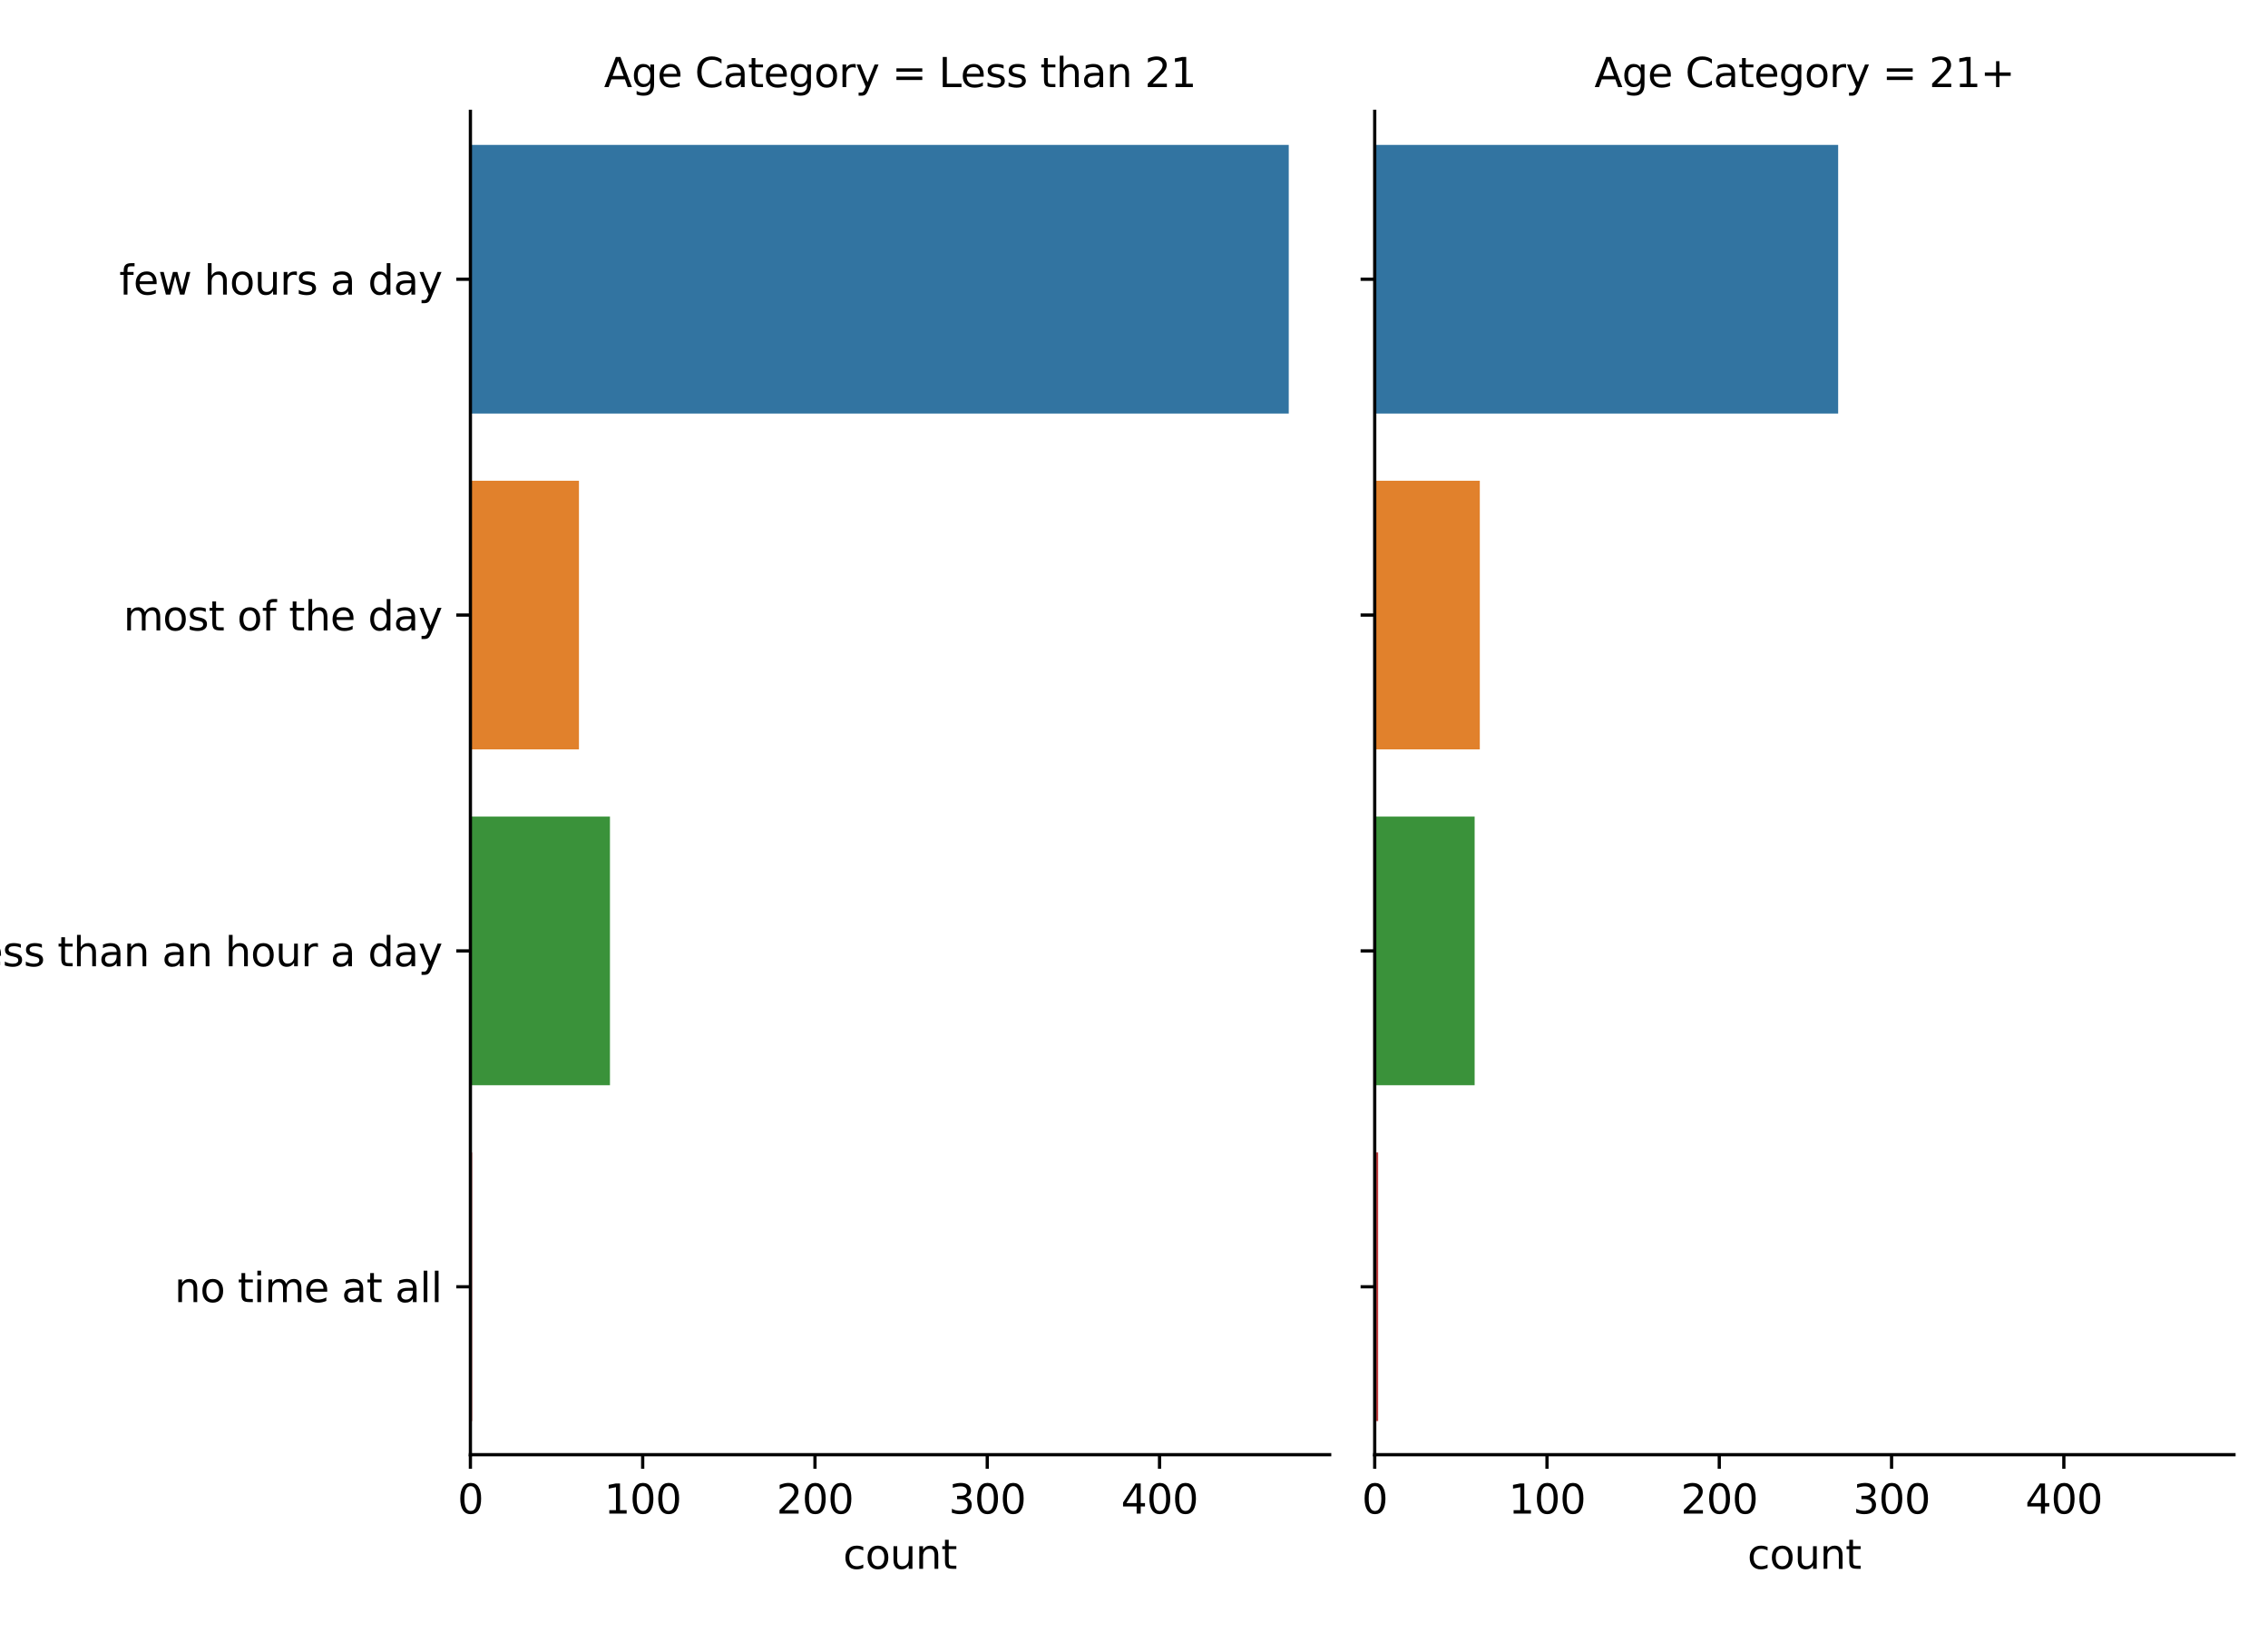 <?xml version="1.0" encoding="utf-8" standalone="no"?>
<!DOCTYPE svg PUBLIC "-//W3C//DTD SVG 1.1//EN"
  "http://www.w3.org/Graphics/SVG/1.1/DTD/svg11.dtd">
<svg height="407pt" version="1.1" viewBox="0 0 562 407" width="562pt" xmlns="http://www.w3.org/2000/svg" xmlns:xlink="http://www.w3.org/1999/xlink">
 <defs>
  <style type="text/css">*{stroke-linecap:butt;stroke-linejoin:round;}</style>
 </defs>
 <g id="figure_1">
  <g id="patch_1">
   <path d="M 0 407 
L 562 407 
L 562 0 
L 0 0 
z
" style="fill:#ffffff;"/>
  </g>
  <g id="axes_1">
   <g id="patch_2">
    <path d="M 116.565 360.471 
L 329.487 360.471 
L 329.487 27.584 
L 116.565 27.584 
z
" style="fill:#ffffff;"/>
   </g>
   <g id="patch_3">
    <path clip-path="url(#p63ddb9bdd5)" d="M 116.565 35.906 
L 319.347 35.906 
L 319.347 102.483 
L 116.565 102.483 
z
" style="fill:#3274a1;"/>
   </g>
   <g id="patch_4">
    <path clip-path="url(#p63ddb9bdd5)" d="M 116.565 119.128 
L 143.46 119.128 
L 143.46 185.705 
L 116.565 185.705 
z
" style="fill:#e1812c;"/>
   </g>
   <g id="patch_5">
    <path clip-path="url(#p63ddb9bdd5)" d="M 116.565 202.349 
L 151.145 202.349 
L 151.145 268.927 
L 116.565 268.927 
z
" style="fill:#3a923a;"/>
   </g>
   <g id="patch_6">
    <path clip-path="url(#p63ddb9bdd5)" d="M 116.565 285.571 
L 116.992 285.571 
L 116.992 352.148 
L 116.565 352.148 
z
" style="fill:#c03d3e;"/>
   </g>
   <g id="matplotlib.axis_1">
    <g id="xtick_1">
     <g id="line2d_1">
      <defs>
       <path d="M 0 0 
L 0 3.5 
" id="mf1cb4cfbfd" style="stroke:#000000;stroke-width:0.8;"/>
      </defs>
      <g>
       <use style="stroke:#000000;stroke-width:0.8;" x="116.565" xlink:href="#mf1cb4cfbfd" y="360.471"/>
      </g>
     </g>
     <g id="text_1">
      <!-- 0 -->
      <g transform="translate(113.384 375.069)scale(0.1 -0.1)">
       <defs>
        <path d="M 2034 4250 
Q 1547 4250 1301 3770 
Q 1056 3291 1056 2328 
Q 1056 1369 1301 889 
Q 1547 409 2034 409 
Q 2525 409 2770 889 
Q 3016 1369 3016 2328 
Q 3016 3291 2770 3770 
Q 2525 4250 2034 4250 
z
M 2034 4750 
Q 2819 4750 3233 4129 
Q 3647 3509 3647 2328 
Q 3647 1150 3233 529 
Q 2819 -91 2034 -91 
Q 1250 -91 836 529 
Q 422 1150 422 2328 
Q 422 3509 836 4129 
Q 1250 4750 2034 4750 
z
" id="DejaVuSans-30" transform="scale(0.016)"/>
       </defs>
       <use xlink:href="#DejaVuSans-30"/>
      </g>
     </g>
    </g>
    <g id="xtick_2">
     <g id="line2d_2">
      <g>
       <use style="stroke:#000000;stroke-width:0.8;" x="159.256" xlink:href="#mf1cb4cfbfd" y="360.471"/>
      </g>
     </g>
     <g id="text_2">
      <!-- 100 -->
      <g transform="translate(149.712 375.069)scale(0.1 -0.1)">
       <defs>
        <path d="M 794 531 
L 1825 531 
L 1825 4091 
L 703 3866 
L 703 4441 
L 1819 4666 
L 2450 4666 
L 2450 531 
L 3481 531 
L 3481 0 
L 794 0 
L 794 531 
z
" id="DejaVuSans-31" transform="scale(0.016)"/>
       </defs>
       <use xlink:href="#DejaVuSans-31"/>
       <use x="63.623" xlink:href="#DejaVuSans-30"/>
       <use x="127.246" xlink:href="#DejaVuSans-30"/>
      </g>
     </g>
    </g>
    <g id="xtick_3">
     <g id="line2d_3">
      <g>
       <use style="stroke:#000000;stroke-width:0.8;" x="201.947" xlink:href="#mf1cb4cfbfd" y="360.471"/>
      </g>
     </g>
     <g id="text_3">
      <!-- 200 -->
      <g transform="translate(192.403 375.069)scale(0.1 -0.1)">
       <defs>
        <path d="M 1228 531 
L 3431 531 
L 3431 0 
L 469 0 
L 469 531 
Q 828 903 1448 1529 
Q 2069 2156 2228 2338 
Q 2531 2678 2651 2914 
Q 2772 3150 2772 3378 
Q 2772 3750 2511 3984 
Q 2250 4219 1831 4219 
Q 1534 4219 1204 4116 
Q 875 4013 500 3803 
L 500 4441 
Q 881 4594 1212 4672 
Q 1544 4750 1819 4750 
Q 2544 4750 2975 4387 
Q 3406 4025 3406 3419 
Q 3406 3131 3298 2873 
Q 3191 2616 2906 2266 
Q 2828 2175 2409 1742 
Q 1991 1309 1228 531 
z
" id="DejaVuSans-32" transform="scale(0.016)"/>
       </defs>
       <use xlink:href="#DejaVuSans-32"/>
       <use x="63.623" xlink:href="#DejaVuSans-30"/>
       <use x="127.246" xlink:href="#DejaVuSans-30"/>
      </g>
     </g>
    </g>
    <g id="xtick_4">
     <g id="line2d_4">
      <g>
       <use style="stroke:#000000;stroke-width:0.8;" x="244.638" xlink:href="#mf1cb4cfbfd" y="360.471"/>
      </g>
     </g>
     <g id="text_4">
      <!-- 300 -->
      <g transform="translate(235.094 375.069)scale(0.1 -0.1)">
       <defs>
        <path d="M 2597 2516 
Q 3050 2419 3304 2112 
Q 3559 1806 3559 1356 
Q 3559 666 3084 287 
Q 2609 -91 1734 -91 
Q 1441 -91 1130 -33 
Q 819 25 488 141 
L 488 750 
Q 750 597 1062 519 
Q 1375 441 1716 441 
Q 2309 441 2620 675 
Q 2931 909 2931 1356 
Q 2931 1769 2642 2001 
Q 2353 2234 1838 2234 
L 1294 2234 
L 1294 2753 
L 1863 2753 
Q 2328 2753 2575 2939 
Q 2822 3125 2822 3475 
Q 2822 3834 2567 4026 
Q 2313 4219 1838 4219 
Q 1578 4219 1281 4162 
Q 984 4106 628 3988 
L 628 4550 
Q 988 4650 1302 4700 
Q 1616 4750 1894 4750 
Q 2613 4750 3031 4423 
Q 3450 4097 3450 3541 
Q 3450 3153 3228 2886 
Q 3006 2619 2597 2516 
z
" id="DejaVuSans-33" transform="scale(0.016)"/>
       </defs>
       <use xlink:href="#DejaVuSans-33"/>
       <use x="63.623" xlink:href="#DejaVuSans-30"/>
       <use x="127.246" xlink:href="#DejaVuSans-30"/>
      </g>
     </g>
    </g>
    <g id="xtick_5">
     <g id="line2d_5">
      <g>
       <use style="stroke:#000000;stroke-width:0.8;" x="287.329" xlink:href="#mf1cb4cfbfd" y="360.471"/>
      </g>
     </g>
     <g id="text_5">
      <!-- 400 -->
      <g transform="translate(277.785 375.069)scale(0.1 -0.1)">
       <defs>
        <path d="M 2419 4116 
L 825 1625 
L 2419 1625 
L 2419 4116 
z
M 2253 4666 
L 3047 4666 
L 3047 1625 
L 3713 1625 
L 3713 1100 
L 3047 1100 
L 3047 0 
L 2419 0 
L 2419 1100 
L 313 1100 
L 313 1709 
L 2253 4666 
z
" id="DejaVuSans-34" transform="scale(0.016)"/>
       </defs>
       <use xlink:href="#DejaVuSans-34"/>
       <use x="63.623" xlink:href="#DejaVuSans-30"/>
       <use x="127.246" xlink:href="#DejaVuSans-30"/>
      </g>
     </g>
    </g>
    <g id="text_6">
     <!-- count -->
     <g transform="translate(208.92 388.747)scale(0.1 -0.1)">
      <defs>
       <path d="M 3122 3366 
L 3122 2828 
Q 2878 2963 2633 3030 
Q 2388 3097 2138 3097 
Q 1578 3097 1268 2742 
Q 959 2388 959 1747 
Q 959 1106 1268 751 
Q 1578 397 2138 397 
Q 2388 397 2633 464 
Q 2878 531 3122 666 
L 3122 134 
Q 2881 22 2623 -34 
Q 2366 -91 2075 -91 
Q 1284 -91 818 406 
Q 353 903 353 1747 
Q 353 2603 823 3093 
Q 1294 3584 2113 3584 
Q 2378 3584 2631 3529 
Q 2884 3475 3122 3366 
z
" id="DejaVuSans-63" transform="scale(0.016)"/>
       <path d="M 1959 3097 
Q 1497 3097 1228 2736 
Q 959 2375 959 1747 
Q 959 1119 1226 758 
Q 1494 397 1959 397 
Q 2419 397 2687 759 
Q 2956 1122 2956 1747 
Q 2956 2369 2687 2733 
Q 2419 3097 1959 3097 
z
M 1959 3584 
Q 2709 3584 3137 3096 
Q 3566 2609 3566 1747 
Q 3566 888 3137 398 
Q 2709 -91 1959 -91 
Q 1206 -91 779 398 
Q 353 888 353 1747 
Q 353 2609 779 3096 
Q 1206 3584 1959 3584 
z
" id="DejaVuSans-6f" transform="scale(0.016)"/>
       <path d="M 544 1381 
L 544 3500 
L 1119 3500 
L 1119 1403 
Q 1119 906 1312 657 
Q 1506 409 1894 409 
Q 2359 409 2629 706 
Q 2900 1003 2900 1516 
L 2900 3500 
L 3475 3500 
L 3475 0 
L 2900 0 
L 2900 538 
Q 2691 219 2414 64 
Q 2138 -91 1772 -91 
Q 1169 -91 856 284 
Q 544 659 544 1381 
z
M 1991 3584 
L 1991 3584 
z
" id="DejaVuSans-75" transform="scale(0.016)"/>
       <path d="M 3513 2113 
L 3513 0 
L 2938 0 
L 2938 2094 
Q 2938 2591 2744 2837 
Q 2550 3084 2163 3084 
Q 1697 3084 1428 2787 
Q 1159 2491 1159 1978 
L 1159 0 
L 581 0 
L 581 3500 
L 1159 3500 
L 1159 2956 
Q 1366 3272 1645 3428 
Q 1925 3584 2291 3584 
Q 2894 3584 3203 3211 
Q 3513 2838 3513 2113 
z
" id="DejaVuSans-6e" transform="scale(0.016)"/>
       <path d="M 1172 4494 
L 1172 3500 
L 2356 3500 
L 2356 3053 
L 1172 3053 
L 1172 1153 
Q 1172 725 1289 603 
Q 1406 481 1766 481 
L 2356 481 
L 2356 0 
L 1766 0 
Q 1100 0 847 248 
Q 594 497 594 1153 
L 594 3053 
L 172 3053 
L 172 3500 
L 594 3500 
L 594 4494 
L 1172 4494 
z
" id="DejaVuSans-74" transform="scale(0.016)"/>
      </defs>
      <use xlink:href="#DejaVuSans-63"/>
      <use x="54.98" xlink:href="#DejaVuSans-6f"/>
      <use x="116.162" xlink:href="#DejaVuSans-75"/>
      <use x="179.541" xlink:href="#DejaVuSans-6e"/>
      <use x="242.92" xlink:href="#DejaVuSans-74"/>
     </g>
    </g>
   </g>
   <g id="matplotlib.axis_2">
    <g id="ytick_1">
     <g id="line2d_6">
      <defs>
       <path d="M 0 0 
L -3.5 0 
" id="mf2300338d4" style="stroke:#000000;stroke-width:0.8;"/>
      </defs>
      <g>
       <use style="stroke:#000000;stroke-width:0.8;" x="116.565" xlink:href="#mf2300338d4" y="69.195"/>
      </g>
     </g>
     <g id="text_7">
      <!-- few hours a day -->
      <g transform="translate(29.542 72.994)scale(0.1 -0.1)">
       <defs>
        <path d="M 2375 4863 
L 2375 4384 
L 1825 4384 
Q 1516 4384 1395 4259 
Q 1275 4134 1275 3809 
L 1275 3500 
L 2222 3500 
L 2222 3053 
L 1275 3053 
L 1275 0 
L 697 0 
L 697 3053 
L 147 3053 
L 147 3500 
L 697 3500 
L 697 3744 
Q 697 4328 969 4595 
Q 1241 4863 1831 4863 
L 2375 4863 
z
" id="DejaVuSans-66" transform="scale(0.016)"/>
        <path d="M 3597 1894 
L 3597 1613 
L 953 1613 
Q 991 1019 1311 708 
Q 1631 397 2203 397 
Q 2534 397 2845 478 
Q 3156 559 3463 722 
L 3463 178 
Q 3153 47 2828 -22 
Q 2503 -91 2169 -91 
Q 1331 -91 842 396 
Q 353 884 353 1716 
Q 353 2575 817 3079 
Q 1281 3584 2069 3584 
Q 2775 3584 3186 3129 
Q 3597 2675 3597 1894 
z
M 3022 2063 
Q 3016 2534 2758 2815 
Q 2500 3097 2075 3097 
Q 1594 3097 1305 2825 
Q 1016 2553 972 2059 
L 3022 2063 
z
" id="DejaVuSans-65" transform="scale(0.016)"/>
        <path d="M 269 3500 
L 844 3500 
L 1563 769 
L 2278 3500 
L 2956 3500 
L 3675 769 
L 4391 3500 
L 4966 3500 
L 4050 0 
L 3372 0 
L 2619 2869 
L 1863 0 
L 1184 0 
L 269 3500 
z
" id="DejaVuSans-77" transform="scale(0.016)"/>
        <path id="DejaVuSans-20" transform="scale(0.016)"/>
        <path d="M 3513 2113 
L 3513 0 
L 2938 0 
L 2938 2094 
Q 2938 2591 2744 2837 
Q 2550 3084 2163 3084 
Q 1697 3084 1428 2787 
Q 1159 2491 1159 1978 
L 1159 0 
L 581 0 
L 581 4863 
L 1159 4863 
L 1159 2956 
Q 1366 3272 1645 3428 
Q 1925 3584 2291 3584 
Q 2894 3584 3203 3211 
Q 3513 2838 3513 2113 
z
" id="DejaVuSans-68" transform="scale(0.016)"/>
        <path d="M 2631 2963 
Q 2534 3019 2420 3045 
Q 2306 3072 2169 3072 
Q 1681 3072 1420 2755 
Q 1159 2438 1159 1844 
L 1159 0 
L 581 0 
L 581 3500 
L 1159 3500 
L 1159 2956 
Q 1341 3275 1631 3429 
Q 1922 3584 2338 3584 
Q 2397 3584 2469 3576 
Q 2541 3569 2628 3553 
L 2631 2963 
z
" id="DejaVuSans-72" transform="scale(0.016)"/>
        <path d="M 2834 3397 
L 2834 2853 
Q 2591 2978 2328 3040 
Q 2066 3103 1784 3103 
Q 1356 3103 1142 2972 
Q 928 2841 928 2578 
Q 928 2378 1081 2264 
Q 1234 2150 1697 2047 
L 1894 2003 
Q 2506 1872 2764 1633 
Q 3022 1394 3022 966 
Q 3022 478 2636 193 
Q 2250 -91 1575 -91 
Q 1294 -91 989 -36 
Q 684 19 347 128 
L 347 722 
Q 666 556 975 473 
Q 1284 391 1588 391 
Q 1994 391 2212 530 
Q 2431 669 2431 922 
Q 2431 1156 2273 1281 
Q 2116 1406 1581 1522 
L 1381 1569 
Q 847 1681 609 1914 
Q 372 2147 372 2553 
Q 372 3047 722 3315 
Q 1072 3584 1716 3584 
Q 2034 3584 2315 3537 
Q 2597 3491 2834 3397 
z
" id="DejaVuSans-73" transform="scale(0.016)"/>
        <path d="M 2194 1759 
Q 1497 1759 1228 1600 
Q 959 1441 959 1056 
Q 959 750 1161 570 
Q 1363 391 1709 391 
Q 2188 391 2477 730 
Q 2766 1069 2766 1631 
L 2766 1759 
L 2194 1759 
z
M 3341 1997 
L 3341 0 
L 2766 0 
L 2766 531 
Q 2569 213 2275 61 
Q 1981 -91 1556 -91 
Q 1019 -91 701 211 
Q 384 513 384 1019 
Q 384 1609 779 1909 
Q 1175 2209 1959 2209 
L 2766 2209 
L 2766 2266 
Q 2766 2663 2505 2880 
Q 2244 3097 1772 3097 
Q 1472 3097 1187 3025 
Q 903 2953 641 2809 
L 641 3341 
Q 956 3463 1253 3523 
Q 1550 3584 1831 3584 
Q 2591 3584 2966 3190 
Q 3341 2797 3341 1997 
z
" id="DejaVuSans-61" transform="scale(0.016)"/>
        <path d="M 2906 2969 
L 2906 4863 
L 3481 4863 
L 3481 0 
L 2906 0 
L 2906 525 
Q 2725 213 2448 61 
Q 2172 -91 1784 -91 
Q 1150 -91 751 415 
Q 353 922 353 1747 
Q 353 2572 751 3078 
Q 1150 3584 1784 3584 
Q 2172 3584 2448 3432 
Q 2725 3281 2906 2969 
z
M 947 1747 
Q 947 1113 1208 752 
Q 1469 391 1925 391 
Q 2381 391 2643 752 
Q 2906 1113 2906 1747 
Q 2906 2381 2643 2742 
Q 2381 3103 1925 3103 
Q 1469 3103 1208 2742 
Q 947 2381 947 1747 
z
" id="DejaVuSans-64" transform="scale(0.016)"/>
        <path d="M 2059 -325 
Q 1816 -950 1584 -1140 
Q 1353 -1331 966 -1331 
L 506 -1331 
L 506 -850 
L 844 -850 
Q 1081 -850 1212 -737 
Q 1344 -625 1503 -206 
L 1606 56 
L 191 3500 
L 800 3500 
L 1894 763 
L 2988 3500 
L 3597 3500 
L 2059 -325 
z
" id="DejaVuSans-79" transform="scale(0.016)"/>
       </defs>
       <use xlink:href="#DejaVuSans-66"/>
       <use x="35.205" xlink:href="#DejaVuSans-65"/>
       <use x="96.729" xlink:href="#DejaVuSans-77"/>
       <use x="178.516" xlink:href="#DejaVuSans-20"/>
       <use x="210.303" xlink:href="#DejaVuSans-68"/>
       <use x="273.682" xlink:href="#DejaVuSans-6f"/>
       <use x="334.863" xlink:href="#DejaVuSans-75"/>
       <use x="398.242" xlink:href="#DejaVuSans-72"/>
       <use x="439.355" xlink:href="#DejaVuSans-73"/>
       <use x="491.455" xlink:href="#DejaVuSans-20"/>
       <use x="523.242" xlink:href="#DejaVuSans-61"/>
       <use x="584.521" xlink:href="#DejaVuSans-20"/>
       <use x="616.309" xlink:href="#DejaVuSans-64"/>
       <use x="679.785" xlink:href="#DejaVuSans-61"/>
       <use x="741.064" xlink:href="#DejaVuSans-79"/>
      </g>
     </g>
    </g>
    <g id="ytick_2">
     <g id="line2d_7">
      <g>
       <use style="stroke:#000000;stroke-width:0.8;" x="116.565" xlink:href="#mf2300338d4" y="152.416"/>
      </g>
     </g>
     <g id="text_8">
      <!-- most of the day -->
      <g transform="translate(30.596 156.216)scale(0.1 -0.1)">
       <defs>
        <path d="M 3328 2828 
Q 3544 3216 3844 3400 
Q 4144 3584 4550 3584 
Q 5097 3584 5394 3201 
Q 5691 2819 5691 2113 
L 5691 0 
L 5113 0 
L 5113 2094 
Q 5113 2597 4934 2840 
Q 4756 3084 4391 3084 
Q 3944 3084 3684 2787 
Q 3425 2491 3425 1978 
L 3425 0 
L 2847 0 
L 2847 2094 
Q 2847 2600 2669 2842 
Q 2491 3084 2119 3084 
Q 1678 3084 1418 2786 
Q 1159 2488 1159 1978 
L 1159 0 
L 581 0 
L 581 3500 
L 1159 3500 
L 1159 2956 
Q 1356 3278 1631 3431 
Q 1906 3584 2284 3584 
Q 2666 3584 2933 3390 
Q 3200 3197 3328 2828 
z
" id="DejaVuSans-6d" transform="scale(0.016)"/>
       </defs>
       <use xlink:href="#DejaVuSans-6d"/>
       <use x="97.412" xlink:href="#DejaVuSans-6f"/>
       <use x="158.594" xlink:href="#DejaVuSans-73"/>
       <use x="210.693" xlink:href="#DejaVuSans-74"/>
       <use x="249.902" xlink:href="#DejaVuSans-20"/>
       <use x="281.689" xlink:href="#DejaVuSans-6f"/>
       <use x="342.871" xlink:href="#DejaVuSans-66"/>
       <use x="378.076" xlink:href="#DejaVuSans-20"/>
       <use x="409.863" xlink:href="#DejaVuSans-74"/>
       <use x="449.072" xlink:href="#DejaVuSans-68"/>
       <use x="512.451" xlink:href="#DejaVuSans-65"/>
       <use x="573.975" xlink:href="#DejaVuSans-20"/>
       <use x="605.762" xlink:href="#DejaVuSans-64"/>
       <use x="669.238" xlink:href="#DejaVuSans-61"/>
       <use x="730.518" xlink:href="#DejaVuSans-79"/>
      </g>
     </g>
    </g>
    <g id="ytick_3">
     <g id="line2d_8">
      <g>
       <use style="stroke:#000000;stroke-width:0.8;" x="116.565" xlink:href="#mf2300338d4" y="235.638"/>
      </g>
     </g>
     <g id="text_9">
      <!-- less than an hour a day -->
      <g transform="translate(-8.293 239.437)scale(0.1 -0.1)">
       <defs>
        <path d="M 603 4863 
L 1178 4863 
L 1178 0 
L 603 0 
L 603 4863 
z
" id="DejaVuSans-6c" transform="scale(0.016)"/>
       </defs>
       <use xlink:href="#DejaVuSans-6c"/>
       <use x="27.783" xlink:href="#DejaVuSans-65"/>
       <use x="89.307" xlink:href="#DejaVuSans-73"/>
       <use x="141.406" xlink:href="#DejaVuSans-73"/>
       <use x="193.506" xlink:href="#DejaVuSans-20"/>
       <use x="225.293" xlink:href="#DejaVuSans-74"/>
       <use x="264.502" xlink:href="#DejaVuSans-68"/>
       <use x="327.881" xlink:href="#DejaVuSans-61"/>
       <use x="389.16" xlink:href="#DejaVuSans-6e"/>
       <use x="452.539" xlink:href="#DejaVuSans-20"/>
       <use x="484.326" xlink:href="#DejaVuSans-61"/>
       <use x="545.605" xlink:href="#DejaVuSans-6e"/>
       <use x="608.984" xlink:href="#DejaVuSans-20"/>
       <use x="640.771" xlink:href="#DejaVuSans-68"/>
       <use x="704.15" xlink:href="#DejaVuSans-6f"/>
       <use x="765.332" xlink:href="#DejaVuSans-75"/>
       <use x="828.711" xlink:href="#DejaVuSans-72"/>
       <use x="869.824" xlink:href="#DejaVuSans-20"/>
       <use x="901.611" xlink:href="#DejaVuSans-61"/>
       <use x="962.891" xlink:href="#DejaVuSans-20"/>
       <use x="994.678" xlink:href="#DejaVuSans-64"/>
       <use x="1058.154" xlink:href="#DejaVuSans-61"/>
       <use x="1119.434" xlink:href="#DejaVuSans-79"/>
      </g>
     </g>
    </g>
    <g id="ytick_4">
     <g id="line2d_9">
      <g>
       <use style="stroke:#000000;stroke-width:0.8;" x="116.565" xlink:href="#mf2300338d4" y="318.86"/>
      </g>
     </g>
     <g id="text_10">
      <!-- no time at all -->
      <g transform="translate(43.249 322.659)scale(0.1 -0.1)">
       <defs>
        <path d="M 603 3500 
L 1178 3500 
L 1178 0 
L 603 0 
L 603 3500 
z
M 603 4863 
L 1178 4863 
L 1178 4134 
L 603 4134 
L 603 4863 
z
" id="DejaVuSans-69" transform="scale(0.016)"/>
       </defs>
       <use xlink:href="#DejaVuSans-6e"/>
       <use x="63.379" xlink:href="#DejaVuSans-6f"/>
       <use x="124.561" xlink:href="#DejaVuSans-20"/>
       <use x="156.348" xlink:href="#DejaVuSans-74"/>
       <use x="195.557" xlink:href="#DejaVuSans-69"/>
       <use x="223.34" xlink:href="#DejaVuSans-6d"/>
       <use x="320.752" xlink:href="#DejaVuSans-65"/>
       <use x="382.275" xlink:href="#DejaVuSans-20"/>
       <use x="414.062" xlink:href="#DejaVuSans-61"/>
       <use x="475.342" xlink:href="#DejaVuSans-74"/>
       <use x="514.551" xlink:href="#DejaVuSans-20"/>
       <use x="546.338" xlink:href="#DejaVuSans-61"/>
       <use x="607.617" xlink:href="#DejaVuSans-6c"/>
       <use x="635.4" xlink:href="#DejaVuSans-6c"/>
      </g>
     </g>
    </g>
    <g id="text_11">
     <!-- Internet usage -->
     <g transform="translate(-14.373 230.558)rotate(-90)scale(0.1 -0.1)">
      <defs>
       <path d="M 628 4666 
L 1259 4666 
L 1259 0 
L 628 0 
L 628 4666 
z
" id="DejaVuSans-49" transform="scale(0.016)"/>
       <path d="M 2906 1791 
Q 2906 2416 2648 2759 
Q 2391 3103 1925 3103 
Q 1463 3103 1205 2759 
Q 947 2416 947 1791 
Q 947 1169 1205 825 
Q 1463 481 1925 481 
Q 2391 481 2648 825 
Q 2906 1169 2906 1791 
z
M 3481 434 
Q 3481 -459 3084 -895 
Q 2688 -1331 1869 -1331 
Q 1566 -1331 1297 -1286 
Q 1028 -1241 775 -1147 
L 775 -588 
Q 1028 -725 1275 -790 
Q 1522 -856 1778 -856 
Q 2344 -856 2625 -561 
Q 2906 -266 2906 331 
L 2906 616 
Q 2728 306 2450 153 
Q 2172 0 1784 0 
Q 1141 0 747 490 
Q 353 981 353 1791 
Q 353 2603 747 3093 
Q 1141 3584 1784 3584 
Q 2172 3584 2450 3431 
Q 2728 3278 2906 2969 
L 2906 3500 
L 3481 3500 
L 3481 434 
z
" id="DejaVuSans-67" transform="scale(0.016)"/>
      </defs>
      <use xlink:href="#DejaVuSans-49"/>
      <use x="29.492" xlink:href="#DejaVuSans-6e"/>
      <use x="92.871" xlink:href="#DejaVuSans-74"/>
      <use x="132.08" xlink:href="#DejaVuSans-65"/>
      <use x="193.604" xlink:href="#DejaVuSans-72"/>
      <use x="232.967" xlink:href="#DejaVuSans-6e"/>
      <use x="296.346" xlink:href="#DejaVuSans-65"/>
      <use x="357.869" xlink:href="#DejaVuSans-74"/>
      <use x="397.078" xlink:href="#DejaVuSans-20"/>
      <use x="428.865" xlink:href="#DejaVuSans-75"/>
      <use x="492.244" xlink:href="#DejaVuSans-73"/>
      <use x="544.344" xlink:href="#DejaVuSans-61"/>
      <use x="605.623" xlink:href="#DejaVuSans-67"/>
      <use x="669.1" xlink:href="#DejaVuSans-65"/>
     </g>
    </g>
   </g>
   <g id="patch_7">
    <path d="M 116.565 360.471 
L 116.565 27.584 
" style="fill:none;stroke:#000000;stroke-linecap:square;stroke-linejoin:miter;stroke-width:0.8;"/>
   </g>
   <g id="patch_8">
    <path d="M 116.565 360.471 
L 329.487 360.471 
" style="fill:none;stroke:#000000;stroke-linecap:square;stroke-linejoin:miter;stroke-width:0.8;"/>
   </g>
   <g id="text_12">
    <!-- Age Category = Less than 21 -->
    <g transform="translate(149.67 21.584)scale(0.1 -0.1)">
     <defs>
      <path d="M 2188 4044 
L 1331 1722 
L 3047 1722 
L 2188 4044 
z
M 1831 4666 
L 2547 4666 
L 4325 0 
L 3669 0 
L 3244 1197 
L 1141 1197 
L 716 0 
L 50 0 
L 1831 4666 
z
" id="DejaVuSans-41" transform="scale(0.016)"/>
      <path d="M 4122 4306 
L 4122 3641 
Q 3803 3938 3442 4084 
Q 3081 4231 2675 4231 
Q 1875 4231 1450 3742 
Q 1025 3253 1025 2328 
Q 1025 1406 1450 917 
Q 1875 428 2675 428 
Q 3081 428 3442 575 
Q 3803 722 4122 1019 
L 4122 359 
Q 3791 134 3420 21 
Q 3050 -91 2638 -91 
Q 1578 -91 968 557 
Q 359 1206 359 2328 
Q 359 3453 968 4101 
Q 1578 4750 2638 4750 
Q 3056 4750 3426 4639 
Q 3797 4528 4122 4306 
z
" id="DejaVuSans-43" transform="scale(0.016)"/>
      <path d="M 678 2906 
L 4684 2906 
L 4684 2381 
L 678 2381 
L 678 2906 
z
M 678 1631 
L 4684 1631 
L 4684 1100 
L 678 1100 
L 678 1631 
z
" id="DejaVuSans-3d" transform="scale(0.016)"/>
      <path d="M 628 4666 
L 1259 4666 
L 1259 531 
L 3531 531 
L 3531 0 
L 628 0 
L 628 4666 
z
" id="DejaVuSans-4c" transform="scale(0.016)"/>
     </defs>
     <use xlink:href="#DejaVuSans-41"/>
     <use x="68.408" xlink:href="#DejaVuSans-67"/>
     <use x="131.885" xlink:href="#DejaVuSans-65"/>
     <use x="193.408" xlink:href="#DejaVuSans-20"/>
     <use x="225.195" xlink:href="#DejaVuSans-43"/>
     <use x="295.02" xlink:href="#DejaVuSans-61"/>
     <use x="356.299" xlink:href="#DejaVuSans-74"/>
     <use x="395.508" xlink:href="#DejaVuSans-65"/>
     <use x="457.031" xlink:href="#DejaVuSans-67"/>
     <use x="520.508" xlink:href="#DejaVuSans-6f"/>
     <use x="581.689" xlink:href="#DejaVuSans-72"/>
     <use x="622.803" xlink:href="#DejaVuSans-79"/>
     <use x="681.982" xlink:href="#DejaVuSans-20"/>
     <use x="713.77" xlink:href="#DejaVuSans-3d"/>
     <use x="797.559" xlink:href="#DejaVuSans-20"/>
     <use x="829.346" xlink:href="#DejaVuSans-4c"/>
     <use x="883.309" xlink:href="#DejaVuSans-65"/>
     <use x="944.832" xlink:href="#DejaVuSans-73"/>
     <use x="996.932" xlink:href="#DejaVuSans-73"/>
     <use x="1049.031" xlink:href="#DejaVuSans-20"/>
     <use x="1080.818" xlink:href="#DejaVuSans-74"/>
     <use x="1120.027" xlink:href="#DejaVuSans-68"/>
     <use x="1183.406" xlink:href="#DejaVuSans-61"/>
     <use x="1244.686" xlink:href="#DejaVuSans-6e"/>
     <use x="1308.064" xlink:href="#DejaVuSans-20"/>
     <use x="1339.852" xlink:href="#DejaVuSans-32"/>
     <use x="1403.475" xlink:href="#DejaVuSans-31"/>
    </g>
   </g>
  </g>
  <g id="axes_2">
   <g id="patch_9">
    <path d="M 340.648 360.471 
L 553.57 360.471 
L 553.57 27.584 
L 340.648 27.584 
z
" style="fill:#ffffff;"/>
   </g>
   <g id="patch_10">
    <path clip-path="url(#pd6108d1346)" d="M 340.648 35.906 
L 455.487 35.906 
L 455.487 102.483 
L 340.648 102.483 
z
" style="fill:#3274a1;"/>
   </g>
   <g id="patch_11">
    <path clip-path="url(#pd6108d1346)" d="M 340.648 119.128 
L 366.69 119.128 
L 366.69 185.705 
L 340.648 185.705 
z
" style="fill:#e1812c;"/>
   </g>
   <g id="patch_12">
    <path clip-path="url(#pd6108d1346)" d="M 340.648 202.349 
L 365.409 202.349 
L 365.409 268.927 
L 340.648 268.927 
z
" style="fill:#3a923a;"/>
   </g>
   <g id="patch_13">
    <path clip-path="url(#pd6108d1346)" d="M 340.648 285.571 
L 341.502 285.571 
L 341.502 352.148 
L 340.648 352.148 
z
" style="fill:#c03d3e;"/>
   </g>
   <g id="matplotlib.axis_3">
    <g id="xtick_6">
     <g id="line2d_10">
      <g>
       <use style="stroke:#000000;stroke-width:0.8;" x="340.648" xlink:href="#mf1cb4cfbfd" y="360.471"/>
      </g>
     </g>
     <g id="text_13">
      <!-- 0 -->
      <g transform="translate(337.467 375.069)scale(0.1 -0.1)">
       <use xlink:href="#DejaVuSans-30"/>
      </g>
     </g>
    </g>
    <g id="xtick_7">
     <g id="line2d_11">
      <g>
       <use style="stroke:#000000;stroke-width:0.8;" x="383.34" xlink:href="#mf1cb4cfbfd" y="360.471"/>
      </g>
     </g>
     <g id="text_14">
      <!-- 100 -->
      <g transform="translate(373.796 375.069)scale(0.1 -0.1)">
       <use xlink:href="#DejaVuSans-31"/>
       <use x="63.623" xlink:href="#DejaVuSans-30"/>
       <use x="127.246" xlink:href="#DejaVuSans-30"/>
      </g>
     </g>
    </g>
    <g id="xtick_8">
     <g id="line2d_12">
      <g>
       <use style="stroke:#000000;stroke-width:0.8;" x="426.031" xlink:href="#mf1cb4cfbfd" y="360.471"/>
      </g>
     </g>
     <g id="text_15">
      <!-- 200 -->
      <g transform="translate(416.487 375.069)scale(0.1 -0.1)">
       <use xlink:href="#DejaVuSans-32"/>
       <use x="63.623" xlink:href="#DejaVuSans-30"/>
       <use x="127.246" xlink:href="#DejaVuSans-30"/>
      </g>
     </g>
    </g>
    <g id="xtick_9">
     <g id="line2d_13">
      <g>
       <use style="stroke:#000000;stroke-width:0.8;" x="468.722" xlink:href="#mf1cb4cfbfd" y="360.471"/>
      </g>
     </g>
     <g id="text_16">
      <!-- 300 -->
      <g transform="translate(459.178 375.069)scale(0.1 -0.1)">
       <use xlink:href="#DejaVuSans-33"/>
       <use x="63.623" xlink:href="#DejaVuSans-30"/>
       <use x="127.246" xlink:href="#DejaVuSans-30"/>
      </g>
     </g>
    </g>
    <g id="xtick_10">
     <g id="line2d_14">
      <g>
       <use style="stroke:#000000;stroke-width:0.8;" x="511.413" xlink:href="#mf1cb4cfbfd" y="360.471"/>
      </g>
     </g>
     <g id="text_17">
      <!-- 400 -->
      <g transform="translate(501.869 375.069)scale(0.1 -0.1)">
       <use xlink:href="#DejaVuSans-34"/>
       <use x="63.623" xlink:href="#DejaVuSans-30"/>
       <use x="127.246" xlink:href="#DejaVuSans-30"/>
      </g>
     </g>
    </g>
    <g id="text_18">
     <!-- count -->
     <g transform="translate(433.003 388.747)scale(0.1 -0.1)">
      <use xlink:href="#DejaVuSans-63"/>
      <use x="54.98" xlink:href="#DejaVuSans-6f"/>
      <use x="116.162" xlink:href="#DejaVuSans-75"/>
      <use x="179.541" xlink:href="#DejaVuSans-6e"/>
      <use x="242.92" xlink:href="#DejaVuSans-74"/>
     </g>
    </g>
   </g>
   <g id="matplotlib.axis_4">
    <g id="ytick_5">
     <g id="line2d_15">
      <g>
       <use style="stroke:#000000;stroke-width:0.8;" x="340.648" xlink:href="#mf2300338d4" y="69.195"/>
      </g>
     </g>
    </g>
    <g id="ytick_6">
     <g id="line2d_16">
      <g>
       <use style="stroke:#000000;stroke-width:0.8;" x="340.648" xlink:href="#mf2300338d4" y="152.416"/>
      </g>
     </g>
    </g>
    <g id="ytick_7">
     <g id="line2d_17">
      <g>
       <use style="stroke:#000000;stroke-width:0.8;" x="340.648" xlink:href="#mf2300338d4" y="235.638"/>
      </g>
     </g>
    </g>
    <g id="ytick_8">
     <g id="line2d_18">
      <g>
       <use style="stroke:#000000;stroke-width:0.8;" x="340.648" xlink:href="#mf2300338d4" y="318.86"/>
      </g>
     </g>
    </g>
   </g>
   <g id="patch_14">
    <path d="M 340.648 360.471 
L 340.648 27.584 
" style="fill:none;stroke:#000000;stroke-linecap:square;stroke-linejoin:miter;stroke-width:0.8;"/>
   </g>
   <g id="patch_15">
    <path d="M 340.648 360.471 
L 553.57 360.471 
" style="fill:none;stroke:#000000;stroke-linecap:square;stroke-linejoin:miter;stroke-width:0.8;"/>
   </g>
   <g id="text_19">
    <!-- Age Category = 21+ -->
    <g transform="translate(395.088 21.584)scale(0.1 -0.1)">
     <defs>
      <path d="M 2944 4013 
L 2944 2272 
L 4684 2272 
L 4684 1741 
L 2944 1741 
L 2944 0 
L 2419 0 
L 2419 1741 
L 678 1741 
L 678 2272 
L 2419 2272 
L 2419 4013 
L 2944 4013 
z
" id="DejaVuSans-2b" transform="scale(0.016)"/>
     </defs>
     <use xlink:href="#DejaVuSans-41"/>
     <use x="68.408" xlink:href="#DejaVuSans-67"/>
     <use x="131.885" xlink:href="#DejaVuSans-65"/>
     <use x="193.408" xlink:href="#DejaVuSans-20"/>
     <use x="225.195" xlink:href="#DejaVuSans-43"/>
     <use x="295.02" xlink:href="#DejaVuSans-61"/>
     <use x="356.299" xlink:href="#DejaVuSans-74"/>
     <use x="395.508" xlink:href="#DejaVuSans-65"/>
     <use x="457.031" xlink:href="#DejaVuSans-67"/>
     <use x="520.508" xlink:href="#DejaVuSans-6f"/>
     <use x="581.689" xlink:href="#DejaVuSans-72"/>
     <use x="622.803" xlink:href="#DejaVuSans-79"/>
     <use x="681.982" xlink:href="#DejaVuSans-20"/>
     <use x="713.77" xlink:href="#DejaVuSans-3d"/>
     <use x="797.559" xlink:href="#DejaVuSans-20"/>
     <use x="829.346" xlink:href="#DejaVuSans-32"/>
     <use x="892.969" xlink:href="#DejaVuSans-31"/>
     <use x="956.592" xlink:href="#DejaVuSans-2b"/>
    </g>
   </g>
  </g>
 </g>
 <defs>
  <clipPath id="p63ddb9bdd5">
   <rect height="332.887" width="212.922" x="116.565" y="27.584"/>
  </clipPath>
  <clipPath id="pd6108d1346">
   <rect height="332.887" width="212.922" x="340.648" y="27.584"/>
  </clipPath>
 </defs>
</svg>
